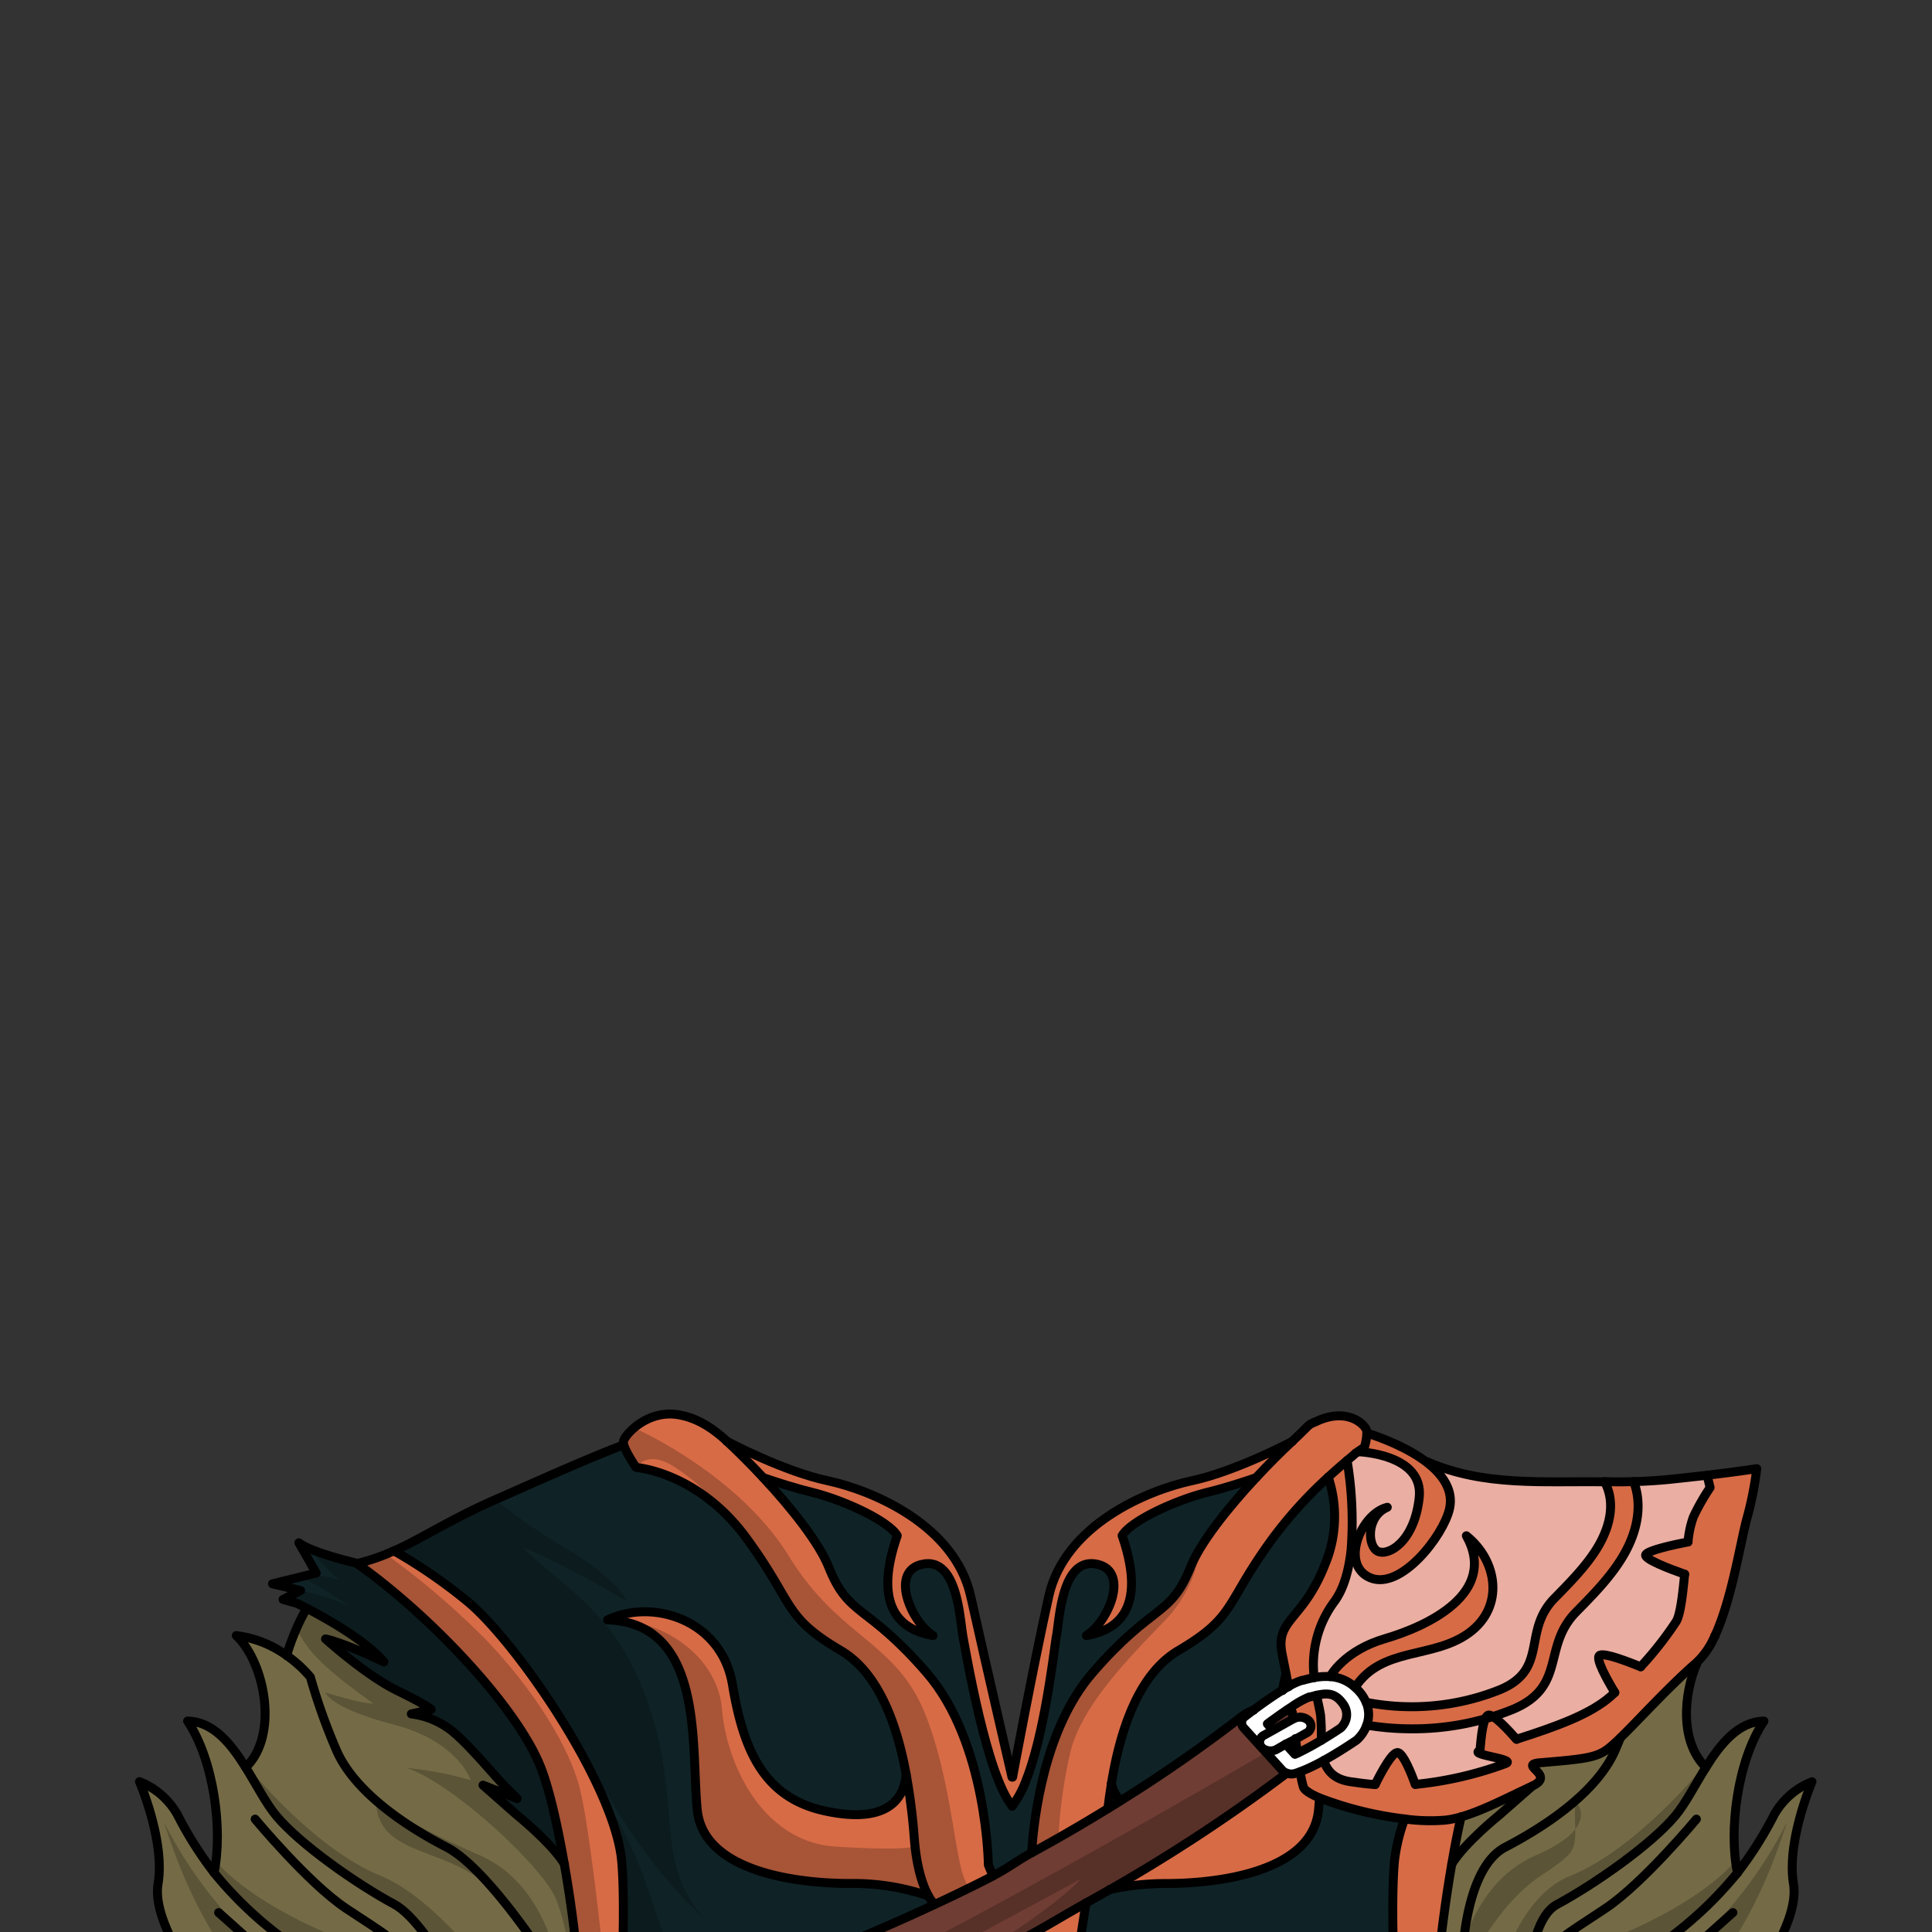 <svg xmlns="http://www.w3.org/2000/svg" viewBox="0 0 432 432">
  <rect x="0" y="0" width="432" height="432" fill="#333333" stroke="none"/>
  <defs>
    <style>.GUNDAN_RED_PANDA_OUTFIT_GUNDAN_RED_PANDA_OUTFIT_10_cls-1{isolation:isolate;}.GUNDAN_RED_PANDA_OUTFIT_GUNDAN_RED_PANDA_OUTFIT_10_cls-2{fill:#fff;}.GUNDAN_RED_PANDA_OUTFIT_GUNDAN_RED_PANDA_OUTFIT_10_cls-3{fill:#eaaea2;}.GUNDAN_RED_PANDA_OUTFIT_GUNDAN_RED_PANDA_OUTFIT_10_cls-4{fill:#6f3d33;}.GUNDAN_RED_PANDA_OUTFIT_GUNDAN_RED_PANDA_OUTFIT_10_cls-5{fill:#d76b46;}.GUNDAN_RED_PANDA_OUTFIT_GUNDAN_RED_PANDA_OUTFIT_10_cls-6{fill:#0f2327;}.GUNDAN_RED_PANDA_OUTFIT_GUNDAN_RED_PANDA_OUTFIT_10_cls-7{fill:#746b46;}.GUNDAN_RED_PANDA_OUTFIT_GUNDAN_RED_PANDA_OUTFIT_10_cls-8{fill:none;stroke:#000;stroke-linecap:round;stroke-linejoin:round;stroke-width:2px;}.GUNDAN_RED_PANDA_OUTFIT_GUNDAN_RED_PANDA_OUTFIT_10_cls-9{opacity:0.22;mix-blend-mode:multiply;}</style>
  </defs>
  <g class="GUNDAN_RED_PANDA_OUTFIT_GUNDAN_RED_PANDA_OUTFIT_10_cls-1">
    <g id="outfit">
      <path class="GUNDAN_RED_PANDA_OUTFIT_GUNDAN_RED_PANDA_OUTFIT_10_cls-2" d="M305.48,380.69A8.94,8.94,0,0,0,304,378.3a9.31,9.31,0,0,0-1-1,9,9,0,0,0-5.63-2.4,14.09,14.09,0,0,0-3.55.23c-1,.18-1.82.4-2.53.6l-.15,0a13.66,13.66,0,0,0-3.06,1.4c-.43.24-.88.51-1.33.79-2.25,1.39-4.68,3.13-6.45,4.44-.8.59-1.46,1.1-1.91,1.45a1.67,1.67,0,0,0-.28,2.55l3.81,4.2a.42.42,0,0,1,.06.08s0,0,0,0a2.49,2.49,0,0,0,.92.6c0,.08-.08.18-.12.27l3.88,4.29a2.35,2.35,0,0,0,1,.62,2.94,2.94,0,0,0,1,.18,3,3,0,0,0,.84-.12c.36-.11.74-.23,1.13-.38a42.76,42.76,0,0,0,5.3-2.53c3.48-1.92,6.62-4.06,7.16-4.42l.21-.16a8.11,8.11,0,0,0,2.22-3.32A6.81,6.81,0,0,0,305.48,380.69Zm-4.61,4.06a4.53,4.53,0,0,1-1.05,1.6c-.94.64-2.57,1.7-4.39,2.79-.75.44-1.54.9-2.33,1.34-1,.57-2.05,1.1-3,1.53l-.55.25L287.48,390l2.19-1.23,2.35-1.33a1.73,1.73,0,0,0,.59-2.73,2.88,2.88,0,0,0-3.43-.46l-.06,0-4.52,2.54-1.21-1.34c.7-.52,1.41-1,2.11-1.54s1.51-1.06,2.24-1.55c.36-.25.71-.49,1.06-.71a20,20,0,0,1,3.94-2.21l.15,0,1.51-.38c2.35-.53,3.94-.47,5.51,1.41a5.09,5.09,0,0,1,.38.5A3.92,3.92,0,0,1,300.87,384.75Z" />
      <path class="GUNDAN_RED_PANDA_OUTFIT_GUNDAN_RED_PANDA_OUTFIT_10_cls-3" d="M381.71,329.87l.67,2.75a50.52,50.52,0,0,0-3.72,6.52,21.77,21.77,0,0,0-1.21,5.64h0c-3.14.61-8.93,1.86-9.46,2.83s5.33,3.2,8.7,4.38c-.45,4.65-1,9.06-1.89,10.57a77.65,77.65,0,0,1-7.94,10.12c-3-1.18-8-3-9.11-2.59s1.8,5.83,3.33,8.35c-.28.28-.58.55-.89.82-4.56,4-12,6.7-21.05,9.62-1.91-2.18-4.95-5.41-6.16-5.44s-1.83,5.08-2,8c-2.84.91,8.65,1.88,5.6,2.93A81.51,81.51,0,0,1,316.47,399c-.94-2.53-2.66-6.74-3.85-7.1s-3.76,4.37-5.11,7.11c-2-.14-3.83-.39-5.63-.66-3.53-.54-5.13-2.41-5.87-4.74,3.48-1.92,6.62-4.06,7.16-4.42l.21-.16a8.11,8.11,0,0,0,2.22-3.32,60.58,60.58,0,0,0,10.08.83,59.44,59.44,0,0,0,22.52-4.32c12.22-5.08,6.53-14,14.25-21.83,3.58-3.63,7.29-7.4,10-11.72,3.16-5,4.4-10.12,3.59-14.7a14.69,14.69,0,0,0-.75-2.71c3-.08,5.64-.26,7.92-.49C376.46,330.46,379.28,330.15,381.71,329.87Z" />
      <path class="GUNDAN_RED_PANDA_OUTFIT_GUNDAN_RED_PANDA_OUTFIT_10_cls-3" d="M302.11,346.52a82.67,82.67,0,0,0-.9-19.95c3.59-3,.77-.81,2.44-2,0,0,14.77.42,13.69,10.28s-6.87,13.09-9.23,12-2.69-7.8,2.09-9.86c-3.62.88-6.75,5.47-7.12,9.56Z" />
      <path class="GUNDAN_RED_PANDA_OUTFIT_GUNDAN_RED_PANDA_OUTFIT_10_cls-4" d="M289.12,384.28q-.11-.73-.18-1.38a6,6,0,0,0-1.2-.51c-.73.49-1.48,1-2.24,1.55s-1.41,1-2.11,1.54l1.21,1.34Z" />
      <path class="GUNDAN_RED_PANDA_OUTFIT_GUNDAN_RED_PANDA_OUTFIT_10_cls-4" d="M289.67,388.76,287.48,390l2.07,2.27.55-.25C290,390.94,289.8,389.85,289.67,388.76Z" />
      <path class="GUNDAN_RED_PANDA_OUTFIT_GUNDAN_RED_PANDA_OUTFIT_10_cls-4" d="M286.74,395.87l-3.88-4.29-.8-.87s0,0,0,0a.42.42,0,0,0-.06-.08l-3.81-4.2a1.67,1.67,0,0,1,.28-2.55c.45-.35,1.11-.86,1.91-1.45a9.25,9.25,0,0,0-2.72,1.45,325.81,325.81,0,0,1-27.08,18.83c-.93.6-1.88,1.18-2.81,1.74-5.7,3.49-11.4,6.78-17,9.86-3.31,1.8-5.45,3.53-8.72,5.18h0q-6.71,3.42-13.22,6.44A463.2,463.2,0,0,1,138.67,452c-3.71,1-6.59,1.78-8.47,2.24l-2.56.62c-4.9,1.06-7.79,5.11-6.44,9,1,3.05,4.37,5.13,8.12,5.38.25,0,.51,0,.77,0a11.56,11.56,0,0,0,2.45-.27c.46-.1,2.28-.51,5.26-1.25a462.74,462.74,0,0,0,73.35-25.86h0c4.95-2.22,10-4.6,15.18-7.15,5.8-2.86,10.57-5.93,16.52-9.23h0q2.65-1.46,5.32-3h0a367.77,367.77,0,0,0,39.49-26A2.35,2.35,0,0,1,286.74,395.87Z" />
      <path class="GUNDAN_RED_PANDA_OUTFIT_GUNDAN_RED_PANDA_OUTFIT_10_cls-5" d="M248.51,398.86c-.32,1.93-.58,3.8-.78,5.55.93-.56,1.88-1.14,2.81-1.74A8.83,8.83,0,0,1,248.51,398.86Z" />
      <path class="GUNDAN_RED_PANDA_OUTFIT_GUNDAN_RED_PANDA_OUTFIT_10_cls-5" d="M291.43,399.56a28,28,0,0,1-.72-3.39c-.39.15-.77.27-1.13.38a3,3,0,0,1-.84.12,2.94,2.94,0,0,1-1-.18,367.77,367.77,0,0,1-39.49,26,58.93,58.93,0,0,1,12.57-1.34c10.6,0,32.65-2.18,34.08-16.45.09-.84.15-1.74.21-2.67C293,401.15,291.66,400.29,291.43,399.56Z" />
      <path class="GUNDAN_RED_PANDA_OUTFIT_GUNDAN_RED_PANDA_OUTFIT_10_cls-5" d="M211.15,441.89h0c.53,3.84,1.07,8.09,1.55,12.5s.93,9,1.24,13.36.49,8.8.47,12.66h22.71c0-3.85.16-8.17.48-12.66s.73-8.94,1.21-13.36c1.7-15.26,4-28.89,4-28.89-5.95,3.3-10.72,6.37-16.52,9.23C221.18,437.29,216.1,439.67,211.15,441.89Z" />
      <path class="GUNDAN_RED_PANDA_OUTFIT_GUNDAN_RED_PANDA_OUTFIT_10_cls-5" d="M202.64,396.7c-.41,5.82-4.59,11.2-18.2,8.22s-18.18-13.58-20.62-28.2-17.9-19.31-27.93-14.51c21.77.79,18.63,28.21,20.05,42.49s23.49,16.45,34.09,16.45a51.56,51.56,0,0,1,17.57,2.79c-1.07-1.93-2.63-5.85-3.17-12.91A136.28,136.28,0,0,0,202.64,396.7Z" />
      <path class="GUNDAN_RED_PANDA_OUTFIT_GUNDAN_RED_PANDA_OUTFIT_10_cls-6" d="M266.21,350.39c2.09-5.27,8.12-12.95,14.66-20-3.24,1.11-7.26,2.39-10.78,3.25-7.45,1.83-17.34,6.51-19.19,9.72,2.28,6.61,5.65,20-8,22.35,4.94-3.08,9.88-14.65,2.15-16s-8.16,12.68-8.82,16c-.51,2.71-2.53,21.62-6.8,32.32a22.45,22.45,0,0,1-3.11,5.81c-5.78-6.94-10.41-34.79-11.06-38.13-.27-1.39-.51-4.66-1.24-7.88-1-4.5-3.05-8.95-7.56-8.14-7.74,1.37-2.79,12.94,2.15,16-13.65-2.32-10.28-15.74-8-22.35-1.86-3.21-11.74-7.89-19.19-9.72-3.53-.86-7.55-2.15-10.79-3.25,6.54,7,12.56,14.72,14.65,20,4.51,11.3,8.38,8,21.92,23.64S221,417,221,417l1,2.42c3.27-1.65,5.41-3.38,8.72-5.18.45-7.35,2.7-27.65,13.63-40.24C257.84,358.43,261.7,361.69,266.21,350.39Z" />
      <path class="GUNDAN_RED_PANDA_OUTFIT_GUNDAN_RED_PANDA_OUTFIT_10_cls-6" d="M263.5,369.06c-9.21,5.41-13.17,18.59-15,29.78v0a8.83,8.83,0,0,0,2,3.81,325.81,325.81,0,0,0,27.08-18.83,9.25,9.25,0,0,1,2.72-1.45c1.77-1.31,4.2-3.05,6.45-4.44.08-.41.14-.82.21-1.23a20.39,20.39,0,0,1,.57-2.45l-.88-4.41c-1.57-7.88,4.59-7.31,9.61-20.1a27.78,27.78,0,0,0,.68-19.48A95.85,95.85,0,0,0,284.58,344C273.74,358.78,276.53,361.4,263.5,369.06Z" />
      <path class="GUNDAN_RED_PANDA_OUTFIT_GUNDAN_RED_PANDA_OUTFIT_10_cls-6" d="M138.67,452c.65-13.61,1.05-28.24.32-36s-5.9-19-12.32-29.61l-.09-.14a158.18,158.18,0,0,0-16.69-22.86l-.63-.69q-.63-.69-1.29-1.38c-.16-.17-.32-.34-.49-.5q-1.71-1.69-3.17-2.9a121.31,121.31,0,0,0-13.13-9.33c-1.16-.71-2.2-1.31-3.09-1.82l.45-.2c4.81-2.06,12.53-7,22.21-11.24,8.73-3.82,22.08-8.37,28.64-12.61l2.83,5.4s13.87,1,24.71,15.84S175,361.4,188,369.06c8.63,5.07,12.65,16.95,14.61,27.64-.41,5.82-4.59,11.19-18.2,8.22s-18.18-13.58-20.62-28.2-17.9-19.31-27.93-14.51c21.77.79,18.63,28.21,20.05,42.49s23.5,16.45,34.09,16.45a51.56,51.56,0,0,1,17.57,2.79,7.84,7.84,0,0,0,1.08,1.57s0,.14.06.39A463.2,463.2,0,0,1,138.67,452Z" />
      <path class="GUNDAN_RED_PANDA_OUTFIT_GUNDAN_RED_PANDA_OUTFIT_10_cls-6" d="M311.82,416a40,40,0,0,1,2.26-9.28,79,79,0,0,1-19-4.69c-.06.93-.12,1.83-.21,2.67-1.43,14.27-23.48,16.45-34.08,16.45a58.93,58.93,0,0,0-12.57,1.34h0q-2.67,1.54-5.32,3h0s-2.34,13.63-4,28.89c-.48,4.42-.91,9-1.21,13.36s-.51,8.81-.48,12.66h76.75C313.11,469.91,310.44,430.63,311.82,416Zm-61.06,51.31a3.56,3.56,0,0,1-3.19-1.69,2.26,2.26,0,0,1-.29-1.1c0-1.53,1.56-2.77,3.48-2.77s3.48,1.24,3.48,2.77S252.68,467.31,250.76,467.31Zm0-13.18a3.56,3.56,0,0,1-3.19-1.69,2.25,2.25,0,0,1-.29-1.09c0-1.53,1.56-2.78,3.48-2.78s3.48,1.25,3.48,2.78S252.68,454.13,250.76,454.13Z" />
      <path class="GUNDAN_RED_PANDA_OUTFIT_GUNDAN_RED_PANDA_OUTFIT_10_cls-5" d="M295.43,389.14a48.32,48.32,0,0,0-.14-5.57c-.17-1.15-.54-2.68-.89-4.51l-1.51.38-.15,0a20,20,0,0,0-3.94,2.21c-.35.22-.7.46-1.06.71a6,6,0,0,1,1.2.51q.07.64.18,1.38l.06,0a2.88,2.88,0,0,1,3.43.46,1.73,1.73,0,0,1-.59,2.73l-2.35,1.33c.13,1.09.28,2.18.43,3.25.95-.43,2-1,3-1.53C293.89,390,294.68,389.58,295.43,389.14Z" />
      <path class="GUNDAN_RED_PANDA_OUTFIT_GUNDAN_RED_PANDA_OUTFIT_10_cls-5" d="M309.72,366.4c-9.1,2.67-12.15,8.2-12.31,8.49a9,9,0,0,1,5.63,2.4c6-9.07,17.31-6.26,25.36-12.08s6.46-16.2-.52-21.77C335.07,356.3,319.06,363.66,309.72,366.4Z" />
      <path class="GUNDAN_RED_PANDA_OUTFIT_GUNDAN_RED_PANDA_OUTFIT_10_cls-5" d="M324.12,337.36c-1.84,5.83-10.86,18.25-17.68,15.44-2.69-1.11-3.6-3.56-3.36-6.22.37-4.09,3.51-8.68,7.12-9.56-4.78,2.06-4.45,8.74-2.09,9.85s8.16-2.14,9.23-12-13.68-10.27-13.68-10.27c-1.68,1.15,1.14-1.05-2.45,2a96.56,96.56,0,0,1,1.11,11,61.62,61.62,0,0,1-.21,9c-.48,4.49-1.6,8.74-3.81,11.69a23.64,23.64,0,0,0-4.44,16.91c-1,.18-1.82.4-2.53.6l-.15,0a13.66,13.66,0,0,0-3.06,1.4c-.13-.74-.32-1.69-.55-2.89s-.53-2.66-.87-4.41c-1.58-7.88,4.58-7.31,9.6-20.1a29.35,29.35,0,0,0,2.08-12.22,25.7,25.7,0,0,0-1.4-7.26A95.85,95.85,0,0,0,284.58,344c-10.84,14.82-8.05,17.44-21.08,25.1-9.21,5.41-13.17,18.59-15,29.78v0c-.32,1.93-.57,3.8-.78,5.55-5.69,3.49-11.4,6.78-17,9.86a96.5,96.5,0,0,1,3.3-19.69c2-7.13,5.23-14.68,10.33-20.55a91.73,91.73,0,0,1,8.5-8.69c7-6.19,10-6.48,13.41-15,2.09-5.26,8.11-12.94,14.65-20-3.23,1.11-7.25,2.39-10.78,3.25-7.45,1.83-17.34,6.51-19.19,9.71,2,5.78,4.81,16.75-3.58,21a15.9,15.9,0,0,1-4.41,1.38c4.94-3.08,9.88-14.65,2.15-16-4.5-.8-6.53,3.64-7.57,8.14-.74,3.22-1,6.48-1.24,7.88-.45,2.37-2.06,17.15-5.31,28-.47,1.55-1,3-1.5,4.35a22.15,22.15,0,0,1-3.11,5.81c-2-2.39-3.83-7.24-5.44-12.72-3-10.47-5.19-23.22-5.62-25.41-.27-1.39-.5-4.66-1.24-7.88-1-4.5-3.05-8.95-7.56-8.14-7.73,1.37-2.79,12.94,2.15,16a13,13,0,0,1-6.67-2.9c-5.57-4.93-3.11-14.28-1.32-19.46-1.86-3.2-11.74-7.88-19.19-9.71-3.53-.86-7.55-2.15-10.79-3.25,6.54,7,12.56,14.72,14.65,20,3,7.42,5.64,8.57,11,12.89A84.22,84.22,0,0,1,207.22,374c4.58,5.28,7.64,11.92,9.67,18.39A94.31,94.31,0,0,1,221,417l1,2.42h0q-6.71,3.42-13.22,6.44c0-.25-.06-.39-.06-.39a7.84,7.84,0,0,1-1.08-1.57c-1.07-1.93-2.63-5.85-3.17-12.91a133.67,133.67,0,0,0-1.79-14.33c-2-10.69-6-22.57-14.61-27.64-13-7.66-10.24-10.28-21.1-25.1s-24.71-15.84-24.71-15.84-2.95-4.32-2.84-5.69a2,2,0,0,1,.06-.28c.62-1.75,5.46-6.88,12.05-5.84,2.44.38,5.89,1.43,10.19,5.18.29.25.58.51.87.79l0,0c.75.39,12.82,6.74,22.51,8.81,10,2.15,28.43,9.85,32,25.84,0,.14.06.28.1.42,3.58,16,9.13,40,9.13,40s4.47-24.24,8.06-40.23c0-.07,0-.13,0-.2,3.57-16,22-23.69,32-25.84,9.67-2.07,21.74-8.42,22.49-8.81l0,0c4.7-4.4,3.09-3.38,5.5-4.48,7-3.19,11,1,11.14,2.35a11,11,0,0,1-.45,3.19l-.57.23.48.09s-.34-3.19,2.09-2.62a83.55,83.55,0,0,1,9.42,3.83,4.75,4.75,0,0,1,1.07.66C319.52,327,325.66,332.41,324.12,337.36Z" />
      <path class="GUNDAN_RED_PANDA_OUTFIT_GUNDAN_RED_PANDA_OUTFIT_10_cls-5" d="M381.71,329.87l.67,2.75a50.52,50.52,0,0,0-3.72,6.52,21.77,21.77,0,0,0-1.21,5.64h0c-3.14.61-8.93,1.86-9.46,2.83s5.33,3.2,8.7,4.38c-.45,4.65-1,9.06-1.89,10.57a77.65,77.65,0,0,1-7.94,10.12c-3-1.18-8-3-9.11-2.59s1.8,5.83,3.33,8.35c-.28.28-.58.55-.89.82-4.56,4-12,6.7-21.05,9.62-1.91-2.18-4.95-5.41-6.16-5.44s-1.83,5.08-2,8c-2.84.91,8.65,1.88,5.6,2.93A81.51,81.51,0,0,1,316.47,399c-.94-2.53-2.66-6.74-3.85-7.1s-3.76,4.37-5.11,7.11c-2-.15-3.83-.39-5.63-.66-3.53-.54-5.13-2.41-5.87-4.74a42.76,42.76,0,0,1-5.3,2.53,28,28,0,0,0,.72,3.39c.23.73,1.58,1.59,3.65,2.47a79,79,0,0,0,19,4.69c1.71.2,3.37.34,4.91.39-1.54-.05-3.2-.19-4.91-.39a40,40,0,0,0-2.26,9.28c-1.38,14.63,1.29,53.91,2.05,64.42h8.18c-.1-3.57-.38-10.55-1.25-19.52-.83-8.51,1-27.87,3.82-44.09.64-3.75,1.34-7.33,2.08-10.56,4.83-1.37,10.3-4.28,15.95-6.9,5.4-2.51-3.5-4.78,1.78-5.2,12.17-1,13.32-1.27,17-4.73.25-.22.52-.48.79-.75,3.95-3.82,11-11.62,17.12-16.91a2,2,0,0,0,.21-.2,17.59,17.59,0,0,0,3.87-5.74l0,0a.64.64,0,0,0,0-.07c3.68-8,5.52-20,7.05-25.91a75,75,0,0,0,2.29-11.43S389.23,329,381.71,329.87Z" />
      <path class="GUNDAN_RED_PANDA_OUTFIT_GUNDAN_RED_PANDA_OUTFIT_10_cls-5" d="M305.48,380.69a6.81,6.81,0,0,1,.12,5.05,60.58,60.58,0,0,0,10.08.83,59.44,59.44,0,0,0,22.52-4.32c12.22-5.08,6.53-14,14.25-21.83,3.58-3.63,7.29-7.4,10-11.72,3.16-5,4.4-10.12,3.59-14.7a14.69,14.69,0,0,0-.75-2.71c-2.05.06-4.23.08-6.52,0a10.74,10.74,0,0,1,1.18,3.34c.8,4.54-1.19,8.93-3,11.82-2.45,3.89-5.95,7.45-9.34,10.9-7.34,7.46-1.22,15.91-12.26,20.49A53,53,0,0,1,305.48,380.69Z" />
      <path class="GUNDAN_RED_PANDA_OUTFIT_GUNDAN_RED_PANDA_OUTFIT_10_cls-5" d="M104.31,357.92a117.91,117.91,0,0,0-16.22-11.15,46.29,46.29,0,0,1-8.27,2.84c16.87,12,35.76,32.25,41.05,45.38,1.89,4.7,3.76,12.78,5.34,21.82a273.31,273.31,0,0,1,4,37.41c1.88-.46,4.76-1.2,8.47-2.24.65-13.61,1.05-28.24.32-36C137.39,399,115.27,366.84,104.31,357.92Z" />
      <path class="GUNDAN_RED_PANDA_OUTFIT_GUNDAN_RED_PANDA_OUTFIT_10_cls-6" d="M68.53,359.68c-1.32-.68-2.13-1.07-2.13-1.07l-3.17-.9,3.92-2-6.28-1.5,9.77-2.4s-.59-1.07-3.87-6.77c2.79,2.23,13,4.58,13,4.58,16.87,12,35.76,32.25,41.05,45.38,1.89,4.7,3.76,12.78,5.34,21.82-2.88-4.72-10.61-10.95-10.61-10.95L108,399.17l7.64,3-2.54-2.52c-2.52-2.53-8-9.34-12.13-12.68a18.25,18.25,0,0,0-9-3.73l4.45-1s-.48-.73-7.57-4.2-16.06-11.57-16.06-11.57,3.28.52,13.06,5.14C81.74,366.86,72.66,361.83,68.53,359.68Z" />
      <path class="GUNDAN_RED_PANDA_OUTFIT_GUNDAN_RED_PANDA_OUTFIT_10_cls-7" d="M401,421.15c-1.57-9.48,4.15-22.77,4.15-22.77a16.75,16.75,0,0,0-8.44,7.35,82.24,82.24,0,0,1-8.23,13c-2-9.5,0-25.11,5.93-33.92-5.7.12-9.65,5-13,10.37-5.72-5.49-5.21-16.2-1.86-23.64a2,2,0,0,1-.21.2c-6.14,5.29-13.17,13.09-17.12,16.91-.27.27-.54.53-.79.75-3.72,3.46-4.87,3.74-17,4.73-5.28.42,3.62,2.69-1.78,5.2-5.65,2.62-11.12,5.53-15.95,6.9-.74,3.23-1.44,6.81-2.08,10.56C321.8,433,320,452.39,320.8,460.9c.87,9,1.15,16,1.25,19.52H391l-1.4-14.16s-3-10.5-1-16S402.59,430.63,401,421.15Z" />
      <path class="GUNDAN_RED_PANDA_OUTFIT_GUNDAN_RED_PANDA_OUTFIT_10_cls-7" d="M127.64,454.84l2.56-.62a273.31,273.31,0,0,0-4-37.41c-2.88-4.72-10.61-10.95-10.61-10.95L108,399.17l7.64,3-2.54-2.52c-2.52-2.53-8-9.34-12.13-12.68a18.25,18.25,0,0,0-9-3.73l4.45-1s-.48-.73-7.57-4.2-16.06-11.57-16.06-11.57,3.28.52,13.06,5.14c-4.05-4.81-13.13-9.84-17.26-12a50.05,50.05,0,0,0-4.43,10.49,24.39,24.39,0,0,0-11.27-4.45c6.34,5.93,9.64,22.25,2.1,29.49-3.34-5.35-7.28-10.26-13-10.38,6,8.82,7.94,24.43,5.92,33.92a82.51,82.51,0,0,1-8.21-13,16.75,16.75,0,0,0-8.46-7.35s5.73,13.29,4.16,22.77c-1.19,7.17,5.38,17,9.54,23.74h0c-1,5.94-3,17.5-4.24,24.38-1.71,9.55-1.43,11.14-1.43,11.14H111c-.27-1.45-.53-3.12-.69-4.73.16,1.61.42,3.28.69,4.73h17.77c.06-2.37.21-6.23.56-11.17-3.75-.25-7.07-2.33-8.12-5.38C119.85,460,122.74,455.9,127.64,454.84Zm-15.75,20.91a4.89,4.89,0,0,0,0,.66A4.89,4.89,0,0,1,111.89,475.75Zm.14-13.94c0,.08-.06.24-.11.46C112,462.05,112,461.89,112,461.81Zm-1.88,11.55c0,.37,0,.75,0,1.14C110.17,474.11,110.15,473.73,110.15,473.36Zm3.87-3.12a3.76,3.76,0,0,0-.14-1c-.14-.51-.32-1.24-.52-2,.2.8.38,1.53.52,2A3.76,3.76,0,0,1,114,470.24Z" />
      <path class="GUNDAN_RED_PANDA_OUTFIT_GUNDAN_RED_PANDA_OUTFIT_10_cls-3" d="M299.91,380.47c-1.57-1.88-3.16-1.94-5.51-1.41.35,1.83.72,3.36.89,4.51a48.32,48.32,0,0,1,.14,5.57c1.82-1.09,3.45-2.15,4.39-2.79a4.53,4.53,0,0,0,1.05-1.6,3.92,3.92,0,0,0-.58-3.78A5.09,5.09,0,0,0,299.91,380.47Z" />
      <path class="GUNDAN_RED_PANDA_OUTFIT_GUNDAN_RED_PANDA_OUTFIT_10_cls-3" d="M360,334.68a10.74,10.74,0,0,0-1.18-3.34c-13.74-.19-22.49,2.19-35.24-3.37l-3.64-.36h0c-1.83-.18-1.37-.5-1.37-.5s7.41,4.44,5.59,10.27-10.85,18.24-17.67,15.43c-2.7-1.11-3.6-3.56-3.36-6.22l-1-.06c-.48,4.49-1.6,8.74-3.81,11.69a23.64,23.64,0,0,0-4.44,16.91,14.09,14.09,0,0,1,3.55-.23c.16-.29,3.21-5.82,12.31-8.49,9.34-2.74,25.35-10.1,18.16-23,7,5.57,8.59,15.95.52,21.77s-19.37,3-25.36,12.08a9.31,9.31,0,0,1,1,1,8.94,8.94,0,0,1,1.48,2.39,53,53,0,0,0,29.88-2.8c11-4.58,4.92-13,12.26-20.49,3.39-3.45,6.89-7,9.34-10.9C358.77,343.61,360.76,339.22,360,334.68Z" />
      <path class="GUNDAN_RED_PANDA_OUTFIT_GUNDAN_RED_PANDA_OUTFIT_10_cls-8" d="M222,419.45c3.27-1.65,5.41-3.38,8.72-5.18,5.65-3.08,11.35-6.37,17-9.86.93-.56,1.88-1.14,2.81-1.74a325.81,325.81,0,0,0,27.08-18.83,9.25,9.25,0,0,1,2.72-1.45" />
      <path class="GUNDAN_RED_PANDA_OUTFIT_GUNDAN_RED_PANDA_OUTFIT_10_cls-8" d="M211.15,441.9a462.74,462.74,0,0,1-73.35,25.86c-3,.74-4.8,1.15-5.26,1.25a11.56,11.56,0,0,1-2.45.27c-.26,0-.52,0-.77,0-3.75-.25-7.07-2.33-8.12-5.38-1.35-3.92,1.54-8,6.44-9l2.56-.62c1.88-.46,4.76-1.2,8.47-2.24a463.2,463.2,0,0,0,70.07-26.08q6.51-3,13.22-6.44" />
      <path class="GUNDAN_RED_PANDA_OUTFIT_GUNDAN_RED_PANDA_OUTFIT_10_cls-8" d="M242.85,425.51c-5.95,3.3-10.72,6.37-16.52,9.23-5.15,2.55-10.23,4.93-15.18,7.15" />
      <path class="GUNDAN_RED_PANDA_OUTFIT_GUNDAN_RED_PANDA_OUTFIT_10_cls-8" d="M248.18,422.5q-2.67,1.54-5.32,3" />
      <path class="GUNDAN_RED_PANDA_OUTFIT_GUNDAN_RED_PANDA_OUTFIT_10_cls-8" d="M287.71,396.49a367.77,367.77,0,0,1-39.49,26" />
      <path class="GUNDAN_RED_PANDA_OUTFIT_GUNDAN_RED_PANDA_OUTFIT_10_cls-8" d="M288.94,382.89a6.61,6.61,0,0,0-1.2-.5" />
      <path class="GUNDAN_RED_PANDA_OUTFIT_GUNDAN_RED_PANDA_OUTFIT_10_cls-8" d="M242.86,425.5h0s-2.34,13.63-4,28.89c-.48,4.42-.91,9-1.21,13.36s-.51,8.81-.48,12.66" />
      <path class="GUNDAN_RED_PANDA_OUTFIT_GUNDAN_RED_PANDA_OUTFIT_10_cls-8" d="M288.93,322.3c-2.62,2.45-5.38,5.22-8.06,8.1-6.54,7-12.57,14.72-14.66,20-4.51,11.3-8.37,8-21.9,23.64-10.93,12.59-13.18,32.89-13.63,40.24" />
      <path class="GUNDAN_RED_PANDA_OUTFIT_GUNDAN_RED_PANDA_OUTFIT_10_cls-8" d="M248.51,398.84c1.82-11.19,5.78-24.37,15-29.78,13-7.66,10.24-10.28,21.08-25.1A95.85,95.85,0,0,1,297,330.28c1.47-1.35,2.89-2.59,4.23-3.71,3.59-3,.77-.81,2.44-2,.9-.63,1.42-.95,1.42-.95l.08-.32a11.29,11.29,0,0,0,.46-3.19c-.11-1.38-4.12-5.54-11.14-2.35-2.41,1.1-.81.08-5.5,4.48" />
      <path class="GUNDAN_RED_PANDA_OUTFIT_GUNDAN_RED_PANDA_OUTFIT_10_cls-8" d="M247.73,404.41c.2-1.75.46-3.62.78-5.55" />
      <path class="GUNDAN_RED_PANDA_OUTFIT_GUNDAN_RED_PANDA_OUTFIT_10_cls-8" d="M162.58,322.3c2.62,2.45,5.39,5.22,8.07,8.1,6.54,7,12.56,14.72,14.65,20,4.51,11.3,8.38,8,21.92,23.64S221,417,221,417l1,2.42h0" />
      <path class="GUNDAN_RED_PANDA_OUTFIT_GUNDAN_RED_PANDA_OUTFIT_10_cls-8" d="M162.55,322.28c-.29-.28-.58-.54-.87-.79-4.3-3.75-7.75-4.8-10.19-5.18-6.59-1-11.43,4.09-12.05,5.84a2,2,0,0,0-.06.28c-.11,1.37,2.84,5.69,2.84,5.69s13.87,1,24.71,15.84S175,361.4,188,369.06c8.63,5.07,12.65,16.95,14.61,27.64A133.67,133.67,0,0,1,204.43,411c.54,7.06,2.1,11,3.17,12.91a7.84,7.84,0,0,0,1.08,1.57s0,.14.06.39" />
      <path class="GUNDAN_RED_PANDA_OUTFIT_GUNDAN_RED_PANDA_OUTFIT_10_cls-8" d="M290.1,392c-.15-1.07-.3-2.16-.43-3.25" />
      <path class="GUNDAN_RED_PANDA_OUTFIT_GUNDAN_RED_PANDA_OUTFIT_10_cls-8" d="M358.78,331.34c-13.74-.19-26.94,1.07-39.68-4.49" />
      <path class="GUNDAN_RED_PANDA_OUTFIT_GUNDAN_RED_PANDA_OUTFIT_10_cls-8" d="M383.48,365.8a.64.64,0,0,0,0-.07c3.68-8,5.52-20,7.05-25.91a75,75,0,0,0,2.29-11.43s-3.61.59-11.13,1.48c-2.43.28-5.25.59-8.49.93-2.28.23-5,.41-7.92.49" />
      <path class="GUNDAN_RED_PANDA_OUTFIT_GUNDAN_RED_PANDA_OUTFIT_10_cls-8" d="M290.71,396.17a28,28,0,0,0,.72,3.39c.23.73,1.58,1.59,3.65,2.47a79,79,0,0,0,19,4.69,41.25,41.25,0,0,0,9.14.26,20.42,20.42,0,0,0,3.48-.73c4.83-1.37,10.3-4.28,15.95-6.9,5.4-2.51-3.5-4.78,1.78-5.2,12.17-1,13.32-1.27,17-4.73.25-.22.52-.48.79-.75,3.95-3.82,11-11.62,17.12-16.91a2,2,0,0,0,.21-.2,17.59,17.59,0,0,0,3.87-5.74" />
      <path class="GUNDAN_RED_PANDA_OUTFIT_GUNDAN_RED_PANDA_OUTFIT_10_cls-8" d="M289.12,384.28c-.07-.49-.13-.95-.18-1.39" />
      <path class="GUNDAN_RED_PANDA_OUTFIT_GUNDAN_RED_PANDA_OUTFIT_10_cls-8" d="M288.12,377.16c-.13-.74-.32-1.69-.55-2.89l-.88-4.41c-1.57-7.88,4.59-7.31,9.61-20.1a27.78,27.78,0,0,0,.68-19.48" />
      <path class="GUNDAN_RED_PANDA_OUTFIT_GUNDAN_RED_PANDA_OUTFIT_10_cls-8" d="M377.45,344.78a21.77,21.77,0,0,1,1.21-5.64,50.52,50.52,0,0,1,3.72-6.52l-.67-2.75" />
      <path class="GUNDAN_RED_PANDA_OUTFIT_GUNDAN_RED_PANDA_OUTFIT_10_cls-8" d="M366.86,372.69a77.65,77.65,0,0,0,7.94-10.12c.93-1.51,1.44-5.92,1.89-10.57" />
      <path class="GUNDAN_RED_PANDA_OUTFIT_GUNDAN_RED_PANDA_OUTFIT_10_cls-8" d="M316.47,399a81.51,81.51,0,0,0,20.07-4.62c3-1.05-8.44-2-5.6-2.93" />
      <path class="GUNDAN_RED_PANDA_OUTFIT_GUNDAN_RED_PANDA_OUTFIT_10_cls-8" d="M301.21,326.57a82.67,82.67,0,0,1,.9,19.95c-.48,4.49-1.6,8.74-3.81,11.69a23.64,23.64,0,0,0-4.44,16.91" />
      <path class="GUNDAN_RED_PANDA_OUTFIT_GUNDAN_RED_PANDA_OUTFIT_10_cls-8" d="M296,393.64c.74,2.33,2.34,4.2,5.87,4.74,1.8.27,3.66.52,5.63.66" />
      <path class="GUNDAN_RED_PANDA_OUTFIT_GUNDAN_RED_PANDA_OUTFIT_10_cls-8" d="M294.4,379.06c.35,1.83.72,3.36.89,4.51a48.32,48.32,0,0,1,.14,5.57" />
      <path class="GUNDAN_RED_PANDA_OUTFIT_GUNDAN_RED_PANDA_OUTFIT_10_cls-8" d="M339.14,388.89c9.09-2.92,16.49-5.6,21.05-9.62.31-.27.61-.54.89-.82" />
      <path class="GUNDAN_RED_PANDA_OUTFIT_GUNDAN_RED_PANDA_OUTFIT_10_cls-8" d="M307.51,399c1.35-2.74,3.88-7.47,5.11-7.11s2.91,4.57,3.85,7.1" />
      <path class="GUNDAN_RED_PANDA_OUTFIT_GUNDAN_RED_PANDA_OUTFIT_10_cls-8" d="M330.94,391.48c.21-3,.73-8.07,2-8s4.25,3.26,6.16,5.44" />
      <path class="GUNDAN_RED_PANDA_OUTFIT_GUNDAN_RED_PANDA_OUTFIT_10_cls-8" d="M361.08,378.45c-1.53-2.52-4.59-7.85-3.33-8.35s6.14,1.41,9.11,2.59" />
      <path class="GUNDAN_RED_PANDA_OUTFIT_GUNDAN_RED_PANDA_OUTFIT_10_cls-8" d="M377.45,344.78h0c-3.14.61-8.93,1.86-9.46,2.83s5.33,3.2,8.7,4.38" />
      <path class="GUNDAN_RED_PANDA_OUTFIT_GUNDAN_RED_PANDA_OUTFIT_10_cls-8" d="M88.09,346.77a117.91,117.91,0,0,1,16.22,11.15c11,8.92,33.08,41.12,34.68,58.08.73,7.74.33,22.37-.32,36" />
      <path class="GUNDAN_RED_PANDA_OUTFIT_GUNDAN_RED_PANDA_OUTFIT_10_cls-8" d="M139.47,323.07c-8.77,3.32-20,8.44-28.72,12.26-9.68,4.23-17.4,9.18-22.21,11.24l-.45.2-.63.27h0a44.1,44.1,0,0,1-7.62,2.57c16.86,12,35.76,32.25,41,45.38,1.89,4.7,3.76,12.78,5.34,21.82a273.15,273.15,0,0,1,4,37.41" />
      <path class="GUNDAN_RED_PANDA_OUTFIT_GUNDAN_RED_PANDA_OUTFIT_10_cls-8" d="M126.21,416.81c-2.88-4.72-10.61-10.95-10.61-10.95L108,399.17l7.64,3-2.54-2.52c-2.52-2.53-8-9.34-12.13-12.68a18.25,18.25,0,0,0-9-3.73l4.45-1s-.48-.73-7.57-4.2-16.06-11.57-16.06-11.57,3.28.52,13.06,5.14c-4.05-4.81-13.13-9.84-17.26-12-1.32-.68-2.13-1.07-2.13-1.07l-3.17-.9,3.92-2-6.28-1.5,9.77-2.4s-.59-1.07-3.87-6.77c2.79,2.23,13,4.58,13,4.58" />
      <path class="GUNDAN_RED_PANDA_OUTFIT_GUNDAN_RED_PANDA_OUTFIT_10_cls-8" d="M64.1,370.17a49.76,49.76,0,0,1,4.43-10.49" />
      <path class="GUNDAN_RED_PANDA_OUTFIT_GUNDAN_RED_PANDA_OUTFIT_10_cls-8" d="M54.93,395.21c7.54-7.24,4.24-23.56-2.1-29.49a24.39,24.39,0,0,1,11.27,4.45A27.52,27.52,0,0,1,69.4,375a131.87,131.87,0,0,0,5.77,16.22C79,400.25,89.92,407.9,99.8,413S124,441.13,124,441.13h-4s-1.08,12.57-3.65,16.33-4.31,4.29-4.31,4.29-1.29,5.31-1.81,9.6c-.3,2.38.23,6.17.76,9.07" />
      <path class="GUNDAN_RED_PANDA_OUTFIT_GUNDAN_RED_PANDA_OUTFIT_10_cls-8" d="M47.86,418.75c2-9.49,0-25.1-5.92-33.92,5.71.12,9.65,5,13,10.38,2.42,3.9,4.55,8.05,6.77,10.74,5.3,6.4,18,15.31,26.5,19.88s21.2,31.63,21.2,31.63l2.64,4.29s1.3,5.49,1.84,7.53-.54,1.89-1.84,5.83c-.55,1.68.08,3.63,1,5.31" />
      <path class="GUNDAN_RED_PANDA_OUTFIT_GUNDAN_RED_PANDA_OUTFIT_10_cls-8" d="M44.89,444.89c-4.16-6.75-10.73-16.57-9.54-23.74,1.57-9.48-4.16-22.77-4.16-22.77a16.75,16.75,0,0,1,8.46,7.35,82.51,82.51,0,0,0,8.21,13,84.78,84.78,0,0,0,19.57,17.59c19.34,13,32.37,32.94,32.37,32.94s4,8,4.16,11.14" />
      <path class="GUNDAN_RED_PANDA_OUTFIT_GUNDAN_RED_PANDA_OUTFIT_10_cls-8" d="M57.05,406.76S68.87,421,77.24,426.63s13,7.77,16.29,14.5" />
      <path class="GUNDAN_RED_PANDA_OUTFIT_GUNDAN_RED_PANDA_OUTFIT_10_cls-8" d="M48.88,427.66s9.36,8.22,17.57,16.1S77.24,453,81.12,459.18c0,0,5.5,14.62,6.08,21.24" />
      <path class="GUNDAN_RED_PANDA_OUTFIT_GUNDAN_RED_PANDA_OUTFIT_10_cls-8" d="M388.5,418.75a82.24,82.24,0,0,0,8.23-13,16.75,16.75,0,0,1,8.44-7.35s-5.72,13.29-4.15,22.77-10.45,23.64-12.47,29.12,1,16,1,16l1.4,14.16h-46.6" />
      <path class="GUNDAN_RED_PANDA_OUTFIT_GUNDAN_RED_PANDA_OUTFIT_10_cls-8" d="M344.36,480.42H331.67c2.3-5.55,4.9-11.14,4.9-11.14s13-19.92,32.36-32.94a85,85,0,0,0,19.57-17.58" />
      <path class="GUNDAN_RED_PANDA_OUTFIT_GUNDAN_RED_PANDA_OUTFIT_10_cls-8" d="M207.6,423.94A51.56,51.56,0,0,0,190,421.15c-10.6,0-32.65-2.18-34.09-16.45s1.72-41.7-20.05-42.49c10-4.8,25.5-.12,27.93,14.51s7,25.23,20.62,28.2,17.79-2.4,18.2-8.22" />
      <line class="GUNDAN_RED_PANDA_OUTFIT_GUNDAN_RED_PANDA_OUTFIT_10_cls-8" x1="319.9" y1="327.61" x2="319.89" y2="327.6" />
      <path class="GUNDAN_RED_PANDA_OUTFIT_GUNDAN_RED_PANDA_OUTFIT_10_cls-8" d="M313.87,480.42c-.76-10.52-3.43-49.79-2.05-64.42a40,40,0,0,1,2.26-9.28" />
      <path class="GUNDAN_RED_PANDA_OUTFIT_GUNDAN_RED_PANDA_OUTFIT_10_cls-8" d="M322.05,480.42c-.1-3.57-.38-10.55-1.25-19.52-.83-8.51,1-27.87,3.82-44.09.64-3.75,1.34-7.33,2.08-10.56" />
      <path class="GUNDAN_RED_PANDA_OUTFIT_GUNDAN_RED_PANDA_OUTFIT_10_cls-8" d="M324.62,416.81c2.86-4.72,10.61-10.95,10.61-10.95l7.42-6.51" />
      <path class="GUNDAN_RED_PANDA_OUTFIT_GUNDAN_RED_PANDA_OUTFIT_10_cls-8" d="M339.84,480.42a35.75,35.75,0,0,0,.76-9.07c-.54-4.29-1.83-9.6-1.83-9.6s-1.72-.51-4.29-4.29-3.65-16.33-3.65-16.33h-4s-.13-22.95,9.76-28.1,20.77-12.78,24.63-21.81c.37-.87.73-1.73,1.06-2.55" />
      <path class="GUNDAN_RED_PANDA_OUTFIT_GUNDAN_RED_PANDA_OUTFIT_10_cls-8" d="M383.48,365.8l0,0" />
      <path class="GUNDAN_RED_PANDA_OUTFIT_GUNDAN_RED_PANDA_OUTFIT_10_cls-8" d="M381.45,395.2c-5.72-5.49-5.21-16.2-1.86-23.64" />
      <path class="GUNDAN_RED_PANDA_OUTFIT_GUNDAN_RED_PANDA_OUTFIT_10_cls-8" d="M388.5,418.76h0c-2-9.5,0-25.11,5.93-33.92-5.7.12-9.65,5-13,10.37-2.44,3.9-4.55,8.06-6.79,10.75-5.3,6.4-18,15.31-26.49,19.88s-6.75,31.63-6.75,31.63l-2.65,4.29" />
      <path class="GUNDAN_RED_PANDA_OUTFIT_GUNDAN_RED_PANDA_OUTFIT_10_cls-8" d="M379.32,406.76s-11.81,14.21-20.2,19.87-13,7.77-16.28,14.5" />
      <path class="GUNDAN_RED_PANDA_OUTFIT_GUNDAN_RED_PANDA_OUTFIT_10_cls-8" d="M344.36,480.42c3.54-9.55,10.9-21.24,10.9-21.24,3.86-6.17,6.45-7.54,14.66-15.42s17.56-16.1,17.56-16.1" />
      <path class="GUNDAN_RED_PANDA_OUTFIT_GUNDAN_RED_PANDA_OUTFIT_10_cls-8" d="M283,391.31c0,.08-.08.18-.12.27" />
      <path class="GUNDAN_RED_PANDA_OUTFIT_GUNDAN_RED_PANDA_OUTFIT_10_cls-8" d="M286.79,378c.08-.41.14-.82.21-1.23a20.39,20.39,0,0,1,.57-2.45" />
      <path class="GUNDAN_RED_PANDA_OUTFIT_GUNDAN_RED_PANDA_OUTFIT_10_cls-8" d="M248.51,398.84v0a8.83,8.83,0,0,0,2,3.81" />
      <path class="GUNDAN_RED_PANDA_OUTFIT_GUNDAN_RED_PANDA_OUTFIT_10_cls-8" d="M248.18,422.5h0a58.93,58.93,0,0,1,12.57-1.34c10.6,0,32.65-2.18,34.08-16.45.09-.84.15-1.74.21-2.67" />
      <path class="GUNDAN_RED_PANDA_OUTFIT_GUNDAN_RED_PANDA_OUTFIT_10_cls-8" d="M162.54,322.28l0,0c.75.39,12.82,6.74,22.51,8.81,10,2.15,28.43,9.85,32,25.84,0,.14.06.28.1.43,3.58,16,9.13,40,9.13,40" />
      <path class="GUNDAN_RED_PANDA_OUTFIT_GUNDAN_RED_PANDA_OUTFIT_10_cls-8" d="M170.65,330.4c3.24,1.1,7.26,2.39,10.79,3.25,7.45,1.83,17.33,6.51,19.19,9.72-2.29,6.61-5.66,20,8,22.35-4.94-3.08-9.89-14.65-2.15-16,4.51-.81,6.52,3.64,7.56,8.14.73,3.22,1,6.49,1.24,7.88.65,3.34,5.28,31.19,11.06,38.13" />
      <path class="GUNDAN_RED_PANDA_OUTFIT_GUNDAN_RED_PANDA_OUTFIT_10_cls-8" d="M289,322.28l0,0c-.75.39-12.82,6.74-22.49,8.81-10,2.15-28.44,9.85-32,25.84s-8.09,40.44-8.09,40.44" />
      <path class="GUNDAN_RED_PANDA_OUTFIT_GUNDAN_RED_PANDA_OUTFIT_10_cls-8" d="M226.33,403.85a22.45,22.45,0,0,0,3.11-5.81c4.27-10.7,6.29-29.61,6.8-32.32.66-3.34,1.09-17.39,8.82-16s2.79,12.94-2.15,16c13.64-2.32,10.27-15.74,8-22.35,1.85-3.21,11.74-7.89,19.19-9.72,3.52-.86,7.54-2.14,10.78-3.25" />
      <path class="GUNDAN_RED_PANDA_OUTFIT_GUNDAN_RED_PANDA_OUTFIT_10_cls-8" d="M305.6,385.74a60.58,60.58,0,0,0,10.08.83,59.44,59.44,0,0,0,22.52-4.32c12.22-5.08,6.53-14,14.25-21.83,3.58-3.63,7.29-7.4,10-11.72,3.16-5,4.4-10.12,3.59-14.7a14.69,14.69,0,0,0-.75-2.71c-2.05.06-4.23.08-6.52,0a10.74,10.74,0,0,1,1.18,3.34c.8,4.54-1.19,8.93-3,11.82-2.45,3.89-5.95,7.45-9.34,10.9-7.34,7.46-1.22,15.91-12.26,20.49a53,53,0,0,1-29.88,2.8" />
      <path class="GUNDAN_RED_PANDA_OUTFIT_GUNDAN_RED_PANDA_OUTFIT_10_cls-8" d="M282.06,390.71l.8.87,3.88,4.29a2.35,2.35,0,0,0,1,.62,2.94,2.94,0,0,0,1,.18,3,3,0,0,0,.84-.12c.36-.11.74-.23,1.13-.38a42.76,42.76,0,0,0,5.3-2.53c3.48-1.92,6.62-4.06,7.16-4.42l.21-.16a8.11,8.11,0,0,0,2.22-3.32,6.81,6.81,0,0,0-.12-5.05A8.94,8.94,0,0,0,304,378.3a9.31,9.31,0,0,0-1-1,9,9,0,0,0-5.63-2.4,14.09,14.09,0,0,0-3.55.23c-1,.18-1.82.4-2.53.6l-.15,0a13.66,13.66,0,0,0-3.06,1.4c-.43.24-.88.51-1.33.79-2.25,1.39-4.68,3.13-6.45,4.44-.8.59-1.46,1.1-1.91,1.45a1.67,1.67,0,0,0-.28,2.55l3.81,4.2" />
      <path class="GUNDAN_RED_PANDA_OUTFIT_GUNDAN_RED_PANDA_OUTFIT_10_cls-8" d="M287.48,390l2.07,2.27.55-.25c.95-.43,2-1,3-1.53.79-.44,1.58-.9,2.33-1.34,1.82-1.09,3.45-2.15,4.39-2.79a4.53,4.53,0,0,0,1.05-1.6,3.92,3.92,0,0,0-.58-3.78,5.09,5.09,0,0,0-.38-.5c-1.57-1.88-3.16-1.94-5.51-1.41l-1.51.38-.15,0a20,20,0,0,0-3.94,2.21c-.35.22-.7.46-1.06.71-.73.49-1.48,1-2.24,1.55s-1.41,1-2.11,1.54l1.21,1.34" />
      <path class="GUNDAN_RED_PANDA_OUTFIT_GUNDAN_RED_PANDA_OUTFIT_10_cls-8" d="M287.48,390l-2,1.15a2.78,2.78,0,0,1-1.41.35,3.11,3.11,0,0,1-1.06-.18,2.49,2.49,0,0,1-.92-.6s0,0,0,0a.42.42,0,0,0-.06-.08,1.74,1.74,0,0,1,.65-2.66l2-1.11,4.52-2.54.06,0a2.88,2.88,0,0,1,3.43.46,1.73,1.73,0,0,1-.59,2.73l-2.35,1.33Z" />
      <path class="GUNDAN_RED_PANDA_OUTFIT_GUNDAN_RED_PANDA_OUTFIT_10_cls-8" d="M303.65,324.61s14.77.42,13.69,10.28-6.87,13.09-9.23,12-2.69-7.8,2.09-9.86c-3.62.88-6.75,5.47-7.12,9.56-.24,2.66.66,5.11,3.36,6.22,6.82,2.81,16.33-9.48,17.67-15.43,2.47-10.92-18.49-16.93-18.49-16.93" />
      <path class="GUNDAN_RED_PANDA_OUTFIT_GUNDAN_RED_PANDA_OUTFIT_10_cls-8" d="M297.41,374.89h0c.16-.29,3.21-5.82,12.31-8.49,9.34-2.74,25.35-10.1,18.16-23,7,5.57,8.59,15.95.52,21.77s-19.37,3-25.36,12.08" />
      <g class="GUNDAN_RED_PANDA_OUTFIT_GUNDAN_RED_PANDA_OUTFIT_10_cls-9">
        <path d="M142.34,319.55s22.79,10.09,34.1,28.48S200.5,366.94,207,383.59s6.41,35.31,9.79,38.48c-5.69,4.54-7.16,3.44-7.16,3.44h-1.05a7.43,7.43,0,0,1-1.7-2.14A76.53,76.53,0,0,0,188.58,421c-7.2-.06-27.84-2.49-31.7-12.58-1.63-6-2.53-18.49-2.55-26.05s-4.56-18.93-17.66-20.14c10.59-.31,23.7,7.48,24.77,20s9.24,29.64,25.35,30.67c15.79,1,17.4,0,17.4,0a98.14,98.14,0,0,0-2.5-20.74c-2.55-10.61-6.9-19.95-13.18-22.78s-11.22-9.44-15.06-15.54-12.33-19-21.58-25.12c-7.25-5.29-9.65-.41-9.65-.41s-3.38-5.44-2.31-6.72A10.28,10.28,0,0,1,142.34,319.55Z" />
        <path d="M79.82,349.17s4.4-.84,5.44-1.24l1-.41a175.3,175.3,0,0,1,22.63,19.36c10,10.51,18.18,23.13,20.69,32.78s5.8,42.49,5.8,42.49v10.73l-5.21,1.34S127.42,431,124,423.94s-22.61-25.08-33.07-28.62a75.45,75.45,0,0,1,14.32,2.73s-2.75-8.55-16.84-12.32c-14.66-3.77-15.67-7.31-15.67-7.31s8.17,2.6,10.74,2.5c-10.16-7.3-14.59-11.29-17.18-16.81,1.85-3.75,2.22-4.43,2.22-4.43L63.05,358l4.33-2.23a39.56,39.56,0,0,1,11,3.6,78.88,78.88,0,0,0-11.16-6.73s2.14-1.38,8.69.65a47.14,47.14,0,0,1-6.67-6.92S77.87,349.77,79.82,349.17Z" />
        <path d="M55.25,394.88S70,413.34,85.18,419.46s33,33.33,33,33.33-1.13,7.52-6.3,8.62c-11-19.9-17-30.91-22.33-34.56-9.17-5.66-21.25-13.19-24.84-17.76S55.51,398,55.25,394.88Z" />
        <path d="M48.5,416.42s6.28,8.05,25.08,16.06,32.65,34.76,32.65,34.76-8.16-14.41-18.58-20.49c0,0,18.47,22.38,18.58,33.67-23.74,0-23.74-.46-23.74-.46s-14.07-21.49-26.21-35.62-17.18-29.48-19.65-37c8.16,16.24,20.19,29,35.44,38.85s21,18,21,18-9.35-16.79-23.53-25.44a74,74,0,0,1-21.63-20Z" />
        <path d="M84.08,402.6s8,5.69,23.19,12.25,18.39,25.8,18.94,33c-3.11-8.14-10.42-22.07-20-28.4S84.23,413.88,84.08,402.6Z" />
        <path d="M381,394.88s-14.78,18.46-29.92,24.58-18.52,33.33-18.52,33.33,1.12,7.52,6.3,8.62c10.95-19.9,2.51-30.91,7.88-34.56,9.17-5.66,21.26-13.19,24.84-17.76S380.74,398,381,394.88Z" />
        <path d="M387.74,416.42s-6.28,8.05-25.07,16.06-18.21,34.76-18.21,34.76-6.28-14.41,4.13-20.49c0,0-4,22.38-4.13,33.67,23.74,0,9.29-.46,9.29-.46s14.07-21.49,26.21-35.62,17.18-29.48,19.66-37c-8.17,16.24-20.2,29-35.45,38.85s-20.95,18-20.95,18,9.35-16.79,23.53-25.44a73.86,73.86,0,0,0,21.63-20Z" />
        <path d="M352.16,402.6s6.44,5.69-8.74,12.25-18.4,25.8-18.94,33c3.1-8.14,10.42-22.07,20-28.4S352,413.88,352.16,402.6Z" />
        <path d="M121.72,464.9s34-7.06,63.46-20S282.86,392,282.86,392l4.32,4.33S242.86,428.16,210,441.9c24.34-13.34,31.79-21.85,31.79-21.85s-44.87,24.47-60,31.83-43.94,15.88-43.94,15.88-9.33,2.7-12.58.76S121.72,464.9,121.72,464.9Z" />
        <path d="M134.39,400.92a88.89,88.89,0,0,1,9.69,19.13c3.43,10.11,5.3,15.25,5.3,15.25s10,9.12,13,9.13c-15.18,5.08-23.67,7.55-23.67,7.55s1-15,1-21.19S138.38,406.46,134.39,400.92Z" />
        <path d="M268.47,346a30,30,0,0,1-7.39,15.71c-6.44,6.85-19.41,19.12-21.84,30.52a108.12,108.12,0,0,0-2.57,18.67l-6.52,3.62s3.15-20.46,7.44-29.87,13.75-18.66,18.26-21.74,8.88-8.23,10-11.88S268.47,346,268.47,346Z" />
        <path d="M157.54,429.13c-15.43-14.21-23.31-31.29-30.87-42.74l-.09-.14c-4-6.09-9.58-14.93-16.69-22.86l-.63-.69q-.63-.69-1.29-1.38c-.16-.17-.32-.34-.49-.5a57.14,57.14,0,0,0-16.3-12.23A37.86,37.86,0,0,0,87.46,347l.63-.27.45-.2c4.81-2.06,12.53-7,22.21-11.24A129.9,129.9,0,0,0,126.21,346C138.11,353,140,357.67,140.06,358c-.48-.28-15.72-9.29-23.19-11.93,6.53,6.07,12.69,10.25,18,16.52,4.15,4.88,7.8,11,10.75,20.32C152.38,404.11,146.17,416,157.54,429.13Z" />
      </g>
    </g>
  </g>
</svg>